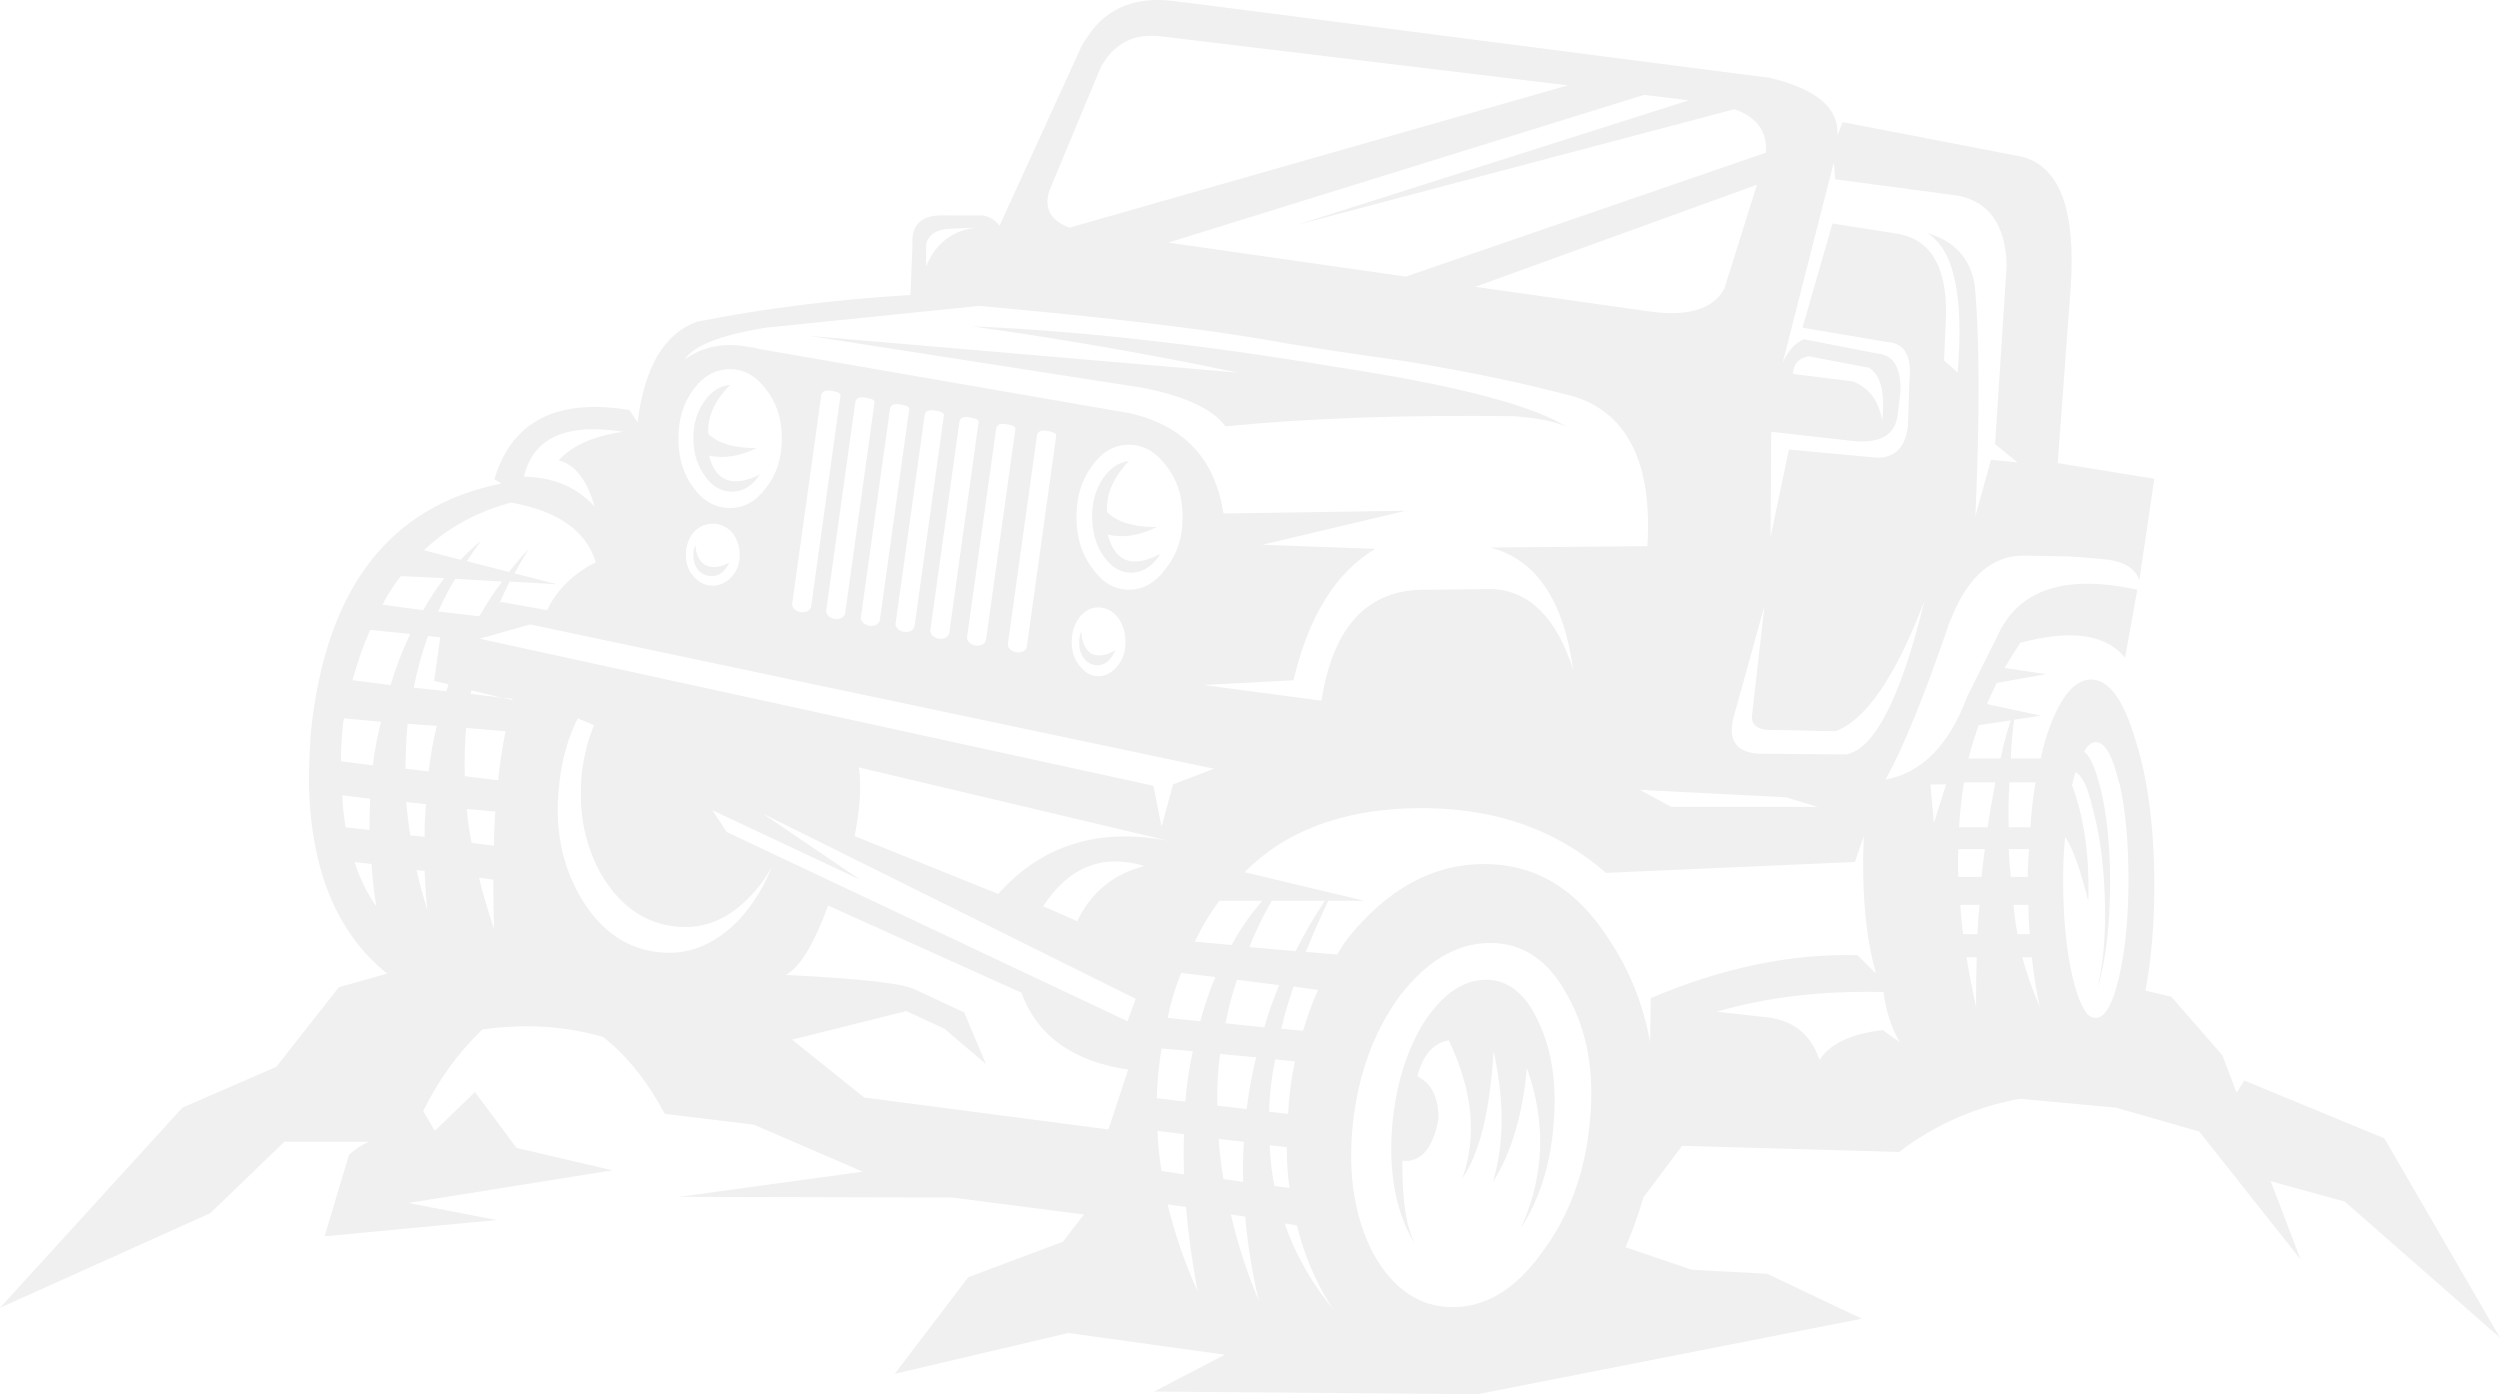<svg width="312" height="174" viewBox="0 0 312 174" fill="none" xmlns="http://www.w3.org/2000/svg">
<path d="M229.966 15.24L229.288 16.937C229.57 13.54 226.767 11.133 220.878 9.716L147.845 0.29C147.732 0.29 147.648 0.29 147.59 0.29C142.157 -0.675 138.195 0.769 135.705 4.621C135.308 5.13 134.968 5.725 134.686 6.404L124.748 28.152C124.011 27.303 123.218 26.878 122.369 26.878H117.953C115.066 26.762 113.707 27.981 113.877 30.531L113.623 36.814C104.283 37.381 95.593 38.458 87.552 40.045L87.042 40.126C82.909 41.6 80.418 45.792 79.569 52.702L78.55 51.173C69.662 49.699 64.087 52.445 61.821 59.413C61.764 59.525 61.735 59.665 61.735 59.836L62.586 60.345C48.604 63.121 40.678 73.427 38.807 91.265C38.636 93.531 38.552 95.711 38.552 97.807C38.78 108.565 42.034 116.466 48.317 121.506L42.291 123.203L34.477 133.144L22.76 138.24L0 163.213L26.239 151.407L35.495 142.489H46.025C45.234 142.829 44.413 143.366 43.564 144.1L40.508 154.296L61.99 152.258L50.951 150.133L76.426 146.056L64.455 143.254L59.274 136.288L54.262 141.129L52.82 138.663C54.688 134.814 57.15 131.417 60.207 128.472C65.529 127.734 70.539 128.046 75.239 129.404C78.125 131.613 80.701 134.812 82.967 139.004L94.092 140.365L107.678 146.225L84.75 149.368L118.89 149.455L135.278 151.575L132.644 154.974L120.841 159.391L111.672 171.452L133.326 166.357L152.857 169.073L144.024 173.664L184.364 174L232.344 164.573L220.541 158.968L211.113 158.459L202.875 155.656C203.724 153.673 204.461 151.606 205.086 149.455L209.926 142.999L237.016 143.763C241.091 140.648 245.676 138.524 250.77 137.389C251.224 137.277 251.707 137.192 252.216 137.134L264.106 138.24L274.462 141.216L287.116 157.185L283.382 147.412L292.638 149.965L312 166.953L297.563 142.062L280.07 134.841L279.133 136.37L277.35 131.697L270.983 124.395L267.753 123.631C268.491 119.721 268.859 115.332 268.859 110.464C268.859 105.821 268.519 101.602 267.84 97.807C267.501 95.881 267.047 94.04 266.48 92.284C265.009 87.301 263.171 84.809 260.963 84.809C258.755 84.809 256.859 87.301 255.273 92.284C255.045 93.079 254.847 93.872 254.677 94.663H250.943C250.998 93.077 251.138 91.464 251.366 89.823L254.677 89.313L247.968 87.866C248.307 87.075 248.676 86.282 249.073 85.491C249.073 85.376 249.102 85.291 249.16 85.237L255.359 84.131L250.179 83.367C250.8 82.29 251.45 81.242 252.13 80.223C258.47 78.524 262.829 79.148 265.206 82.093L266.734 73.598C257.678 71.615 251.846 73.568 249.241 79.458L245.507 86.933C243.242 92.993 239.844 96.449 235.314 97.298C237.522 93.334 240.183 86.792 243.297 77.675C243.297 77.617 243.326 77.561 243.383 77.507C245.533 71.956 248.647 69.236 252.726 69.349L258.161 69.435C258.385 69.435 259.8 69.548 262.404 69.772C264.952 70 266.48 70.877 266.989 72.406L268.859 59.749L256.801 57.797L258.416 35.968C259.095 26.284 257.085 20.818 252.384 19.571L229.966 15.24ZM228.86 20.249L229.033 22.374L244.316 24.412C248.225 25.149 250.263 28.038 250.433 33.079L248.987 55.418L251.789 57.711L248.477 57.374L246.526 64.422C247.093 51.737 247.064 42.11 246.44 35.54C245.873 32.201 243.891 30.049 240.495 29.084C243.837 31.068 245.11 36.874 244.316 46.501L242.619 44.972L242.874 39.194C242.932 32.964 240.724 29.594 236.251 29.084L228.692 27.897L224.953 40.891L235.487 42.679C237.695 42.791 238.628 44.432 238.289 47.601L238.116 53.038C237.835 55.759 236.561 57.12 234.296 57.12L223.257 56.1L220.964 67.056L221.051 53.889L230.898 54.995C234.579 55.447 236.561 54.343 236.843 51.683L237.184 48.794C237.241 45.849 236.278 44.291 234.296 44.121L225.126 42.338C224.05 42.789 223.172 43.753 222.493 45.227L228.86 20.249ZM216.461 13.625C219.294 14.644 220.596 16.456 220.368 19.061L175.444 34.521L145.807 30.276L205.168 11.841L210.771 12.519L161.858 28.065L216.461 13.625ZM223.766 46.669C223.824 45.422 224.474 44.686 225.717 44.462L233.277 45.904C234.75 46.866 235.288 49.074 234.891 52.529C234.495 50.039 233.277 48.397 231.239 47.601L223.766 46.669ZM219.268 23.056L215.188 36.05C213.717 38.713 210.377 39.62 205.168 38.771L184.109 35.795L219.268 23.056ZM240.923 97.889H242.874L241.346 102.734L240.923 97.889ZM220.2 94.067C220.143 94.067 220.087 94.067 220.032 94.067C219.862 94.067 219.693 94.067 219.523 94.067C216.748 93.897 215.671 92.454 216.293 89.736L220.2 75.637L218.672 89.14C218.444 90.556 219.434 91.209 221.642 91.096L229.033 91.265C232.827 89.906 236.533 84.498 240.154 75.04C237.213 87.104 233.957 93.474 230.388 94.154L220.368 94.067C220.314 94.067 220.258 94.067 220.2 94.067ZM222.915 99.504L226.823 100.696H208.565L204.658 98.571L222.915 99.504ZM231.494 107.575L232.599 104.345C232.314 111.2 232.823 116.92 234.127 121.506L231.835 119.213C223.569 118.985 214.964 120.769 206.018 124.564L205.932 130.087C205.083 125.328 203.356 121.024 200.751 117.175C196.788 110.945 191.609 107.83 185.214 107.83C178.816 107.83 173.126 110.945 168.144 117.175C167.69 117.797 167.265 118.447 166.871 119.127L162.964 118.785C163.812 116.692 164.746 114.57 165.765 112.416H170.268L155.322 108.849C160.359 103.754 167.349 101.092 176.295 100.864C185.976 100.637 194.016 103.328 200.415 108.936L231.494 107.575ZM260.112 93.812C260.509 93.021 260.992 92.625 261.559 92.625C262.69 92.625 263.651 94.295 264.442 97.634C264.442 97.692 264.471 97.749 264.529 97.807C265.266 101.146 265.634 105.138 265.634 109.782C265.634 114.541 265.237 118.619 264.442 122.016C263.651 125.359 262.69 127.03 261.559 127.03C261.162 127.03 260.793 126.859 260.453 126.515C260.396 126.461 260.367 126.405 260.367 126.347C259.745 125.556 259.18 124.112 258.67 122.016C257.876 118.619 257.479 114.541 257.479 109.782C257.479 107.859 257.563 106.075 257.733 104.431C258.697 105.905 259.66 108.596 260.622 112.503C260.792 106.895 260.112 102.052 258.584 97.975C258.584 97.918 258.613 97.862 258.67 97.807C258.67 97.749 258.67 97.692 258.67 97.634C258.783 97.182 258.894 96.757 259.007 96.36C259.404 96.53 259.802 97.012 260.199 97.807C260.538 98.544 260.849 99.535 261.131 100.778C261.98 103.78 262.489 107.349 262.659 111.483C262.829 115.73 262.603 119.326 261.982 122.271C261.924 122.61 261.868 122.95 261.813 123.29C261.926 122.838 262.037 122.384 262.15 121.929C262.945 118.644 263.342 114.709 263.342 110.123C263.342 105.592 262.945 101.684 262.15 98.398C262.095 98.174 262.039 97.977 261.982 97.807C261.414 95.653 260.792 94.322 260.112 93.812ZM246.526 91.774C246.639 91.322 246.779 90.897 246.949 90.5L250.943 89.904C250.433 91.436 250.008 93.022 249.669 94.663H245.676C245.903 93.757 246.158 92.851 246.44 91.947C246.44 91.889 246.469 91.832 246.526 91.774ZM250.77 97.807C250.715 97.749 250.715 97.692 250.77 97.634H254.081C254.026 97.692 253.999 97.749 253.999 97.807C253.714 99.506 253.516 101.318 253.403 103.244H250.688C250.63 101.488 250.657 99.676 250.77 97.807ZM248.987 97.634C248.987 97.692 248.987 97.749 248.987 97.807C248.647 99.564 248.336 101.376 248.054 103.244H244.489C244.601 101.376 244.798 99.564 245.08 97.807C245.08 97.749 245.08 97.692 245.08 97.634H248.987ZM251.279 112.926H253.149C253.149 114.173 253.204 115.39 253.317 116.579H251.789C251.565 115.391 251.394 114.173 251.279 112.926ZM253.235 105.96C253.12 107.094 253.062 108.256 253.062 109.445H250.943C250.827 108.311 250.743 107.149 250.688 105.96H253.235ZM244.657 112.926H247.036C246.92 114.115 246.836 115.332 246.781 116.579H244.998C244.828 115.333 244.714 114.115 244.657 112.926ZM244.402 105.96H247.713C247.543 107.094 247.403 108.256 247.29 109.445H244.402C244.344 108.257 244.344 107.094 244.402 105.96ZM245.421 119.468H246.694C246.637 121.506 246.608 123.573 246.608 125.669C246.156 123.573 245.76 121.506 245.421 119.468ZM252.384 119.468H253.571C253.799 121.676 254.14 123.77 254.595 125.751C253.631 123.489 252.894 121.395 252.384 119.468ZM235.06 123.799C235.345 126.123 236.024 128.219 237.097 130.087L234.978 128.558C231.015 129.01 228.382 130.255 227.077 132.294C226.001 129.066 223.764 127.283 220.368 126.943L214.255 126.261C220.426 124.45 227.361 123.63 235.06 123.799ZM137.315 8.529C138.449 6.375 140.035 5.073 142.073 4.621C142.922 4.451 143.856 4.422 144.875 4.534L195.657 10.654L133.495 28.407C131.118 27.558 130.268 26.029 130.948 23.82L137.315 8.529ZM94.602 43.525C94.32 43.413 94.036 43.357 93.751 43.357C90.524 42.677 87.751 43.187 85.432 44.885C86.563 43.129 89.959 41.797 95.62 40.891L122.201 38.175C138.563 39.646 150.848 41.118 159.056 42.592C161.831 43.102 167.209 43.922 175.189 45.054C183.231 46.358 190.393 47.859 196.676 49.558C203.244 51.766 206.217 57.968 205.596 68.162L185.978 68.33C191.694 69.804 195.146 74.901 196.335 83.621C194.297 77.163 190.957 73.794 186.315 73.512L178.419 73.598C178.249 73.598 178.108 73.598 177.996 73.598C170.749 73.483 166.388 78.098 164.915 87.443L150.223 85.491L161.435 84.895C163.303 76.909 166.7 71.443 171.624 68.498L157.528 67.989L175.444 63.744L152.689 64.085C151.67 57.346 147.821 53.182 141.141 51.596L94.602 43.525ZM115.579 30.445C115.86 29.368 116.71 28.745 118.126 28.575L121.86 28.407C118.861 28.746 116.768 30.36 115.579 33.247V30.445ZM84.668 54.74C84.668 52.305 85.29 50.265 86.533 48.62C87.779 46.922 89.308 46.073 91.117 46.073C92.873 46.073 94.374 46.922 95.62 48.62C96.921 50.265 97.572 52.305 97.572 54.74C97.572 57.175 96.921 59.214 95.62 60.855C94.374 62.553 92.873 63.403 91.117 63.403C89.308 63.403 87.779 62.553 86.533 60.855C85.29 59.215 84.668 57.176 84.668 54.74ZM60.038 67.479C59.132 68.216 58.282 69.01 57.491 69.858L52.907 68.671C55.906 65.838 59.529 63.856 63.777 62.725C69.551 63.744 73.06 66.178 74.307 70.027C74.307 70.084 74.334 70.142 74.388 70.2C73.994 70.37 73.598 70.568 73.201 70.796C70.936 72.209 69.294 73.993 68.275 76.146L62.586 75.127L62.331 75.295C62.728 74.389 63.153 73.483 63.604 72.579L69.549 72.916L64.2 71.56C64.767 70.538 65.361 69.517 65.983 68.498C65.135 69.405 64.314 70.368 63.523 71.387L58.255 70.027C58.823 69.178 59.417 68.329 60.038 67.479ZM56.814 72.238L62.672 72.579C61.708 73.822 60.83 75.153 60.038 76.569C59.926 76.682 59.841 76.795 59.784 76.91L54.69 76.314C55.312 74.898 56.019 73.54 56.814 72.238ZM59.87 79.713L66.151 77.93L151.497 95.937L146.403 97.889L144.961 103.157L143.942 98.062L59.87 79.713ZM85.6 69.262C85.6 68.188 85.911 67.255 86.533 66.46C87.212 65.726 88.005 65.359 88.912 65.359C89.873 65.359 90.694 65.726 91.377 66.46C91.999 67.255 92.309 68.188 92.309 69.262C92.309 70.339 91.999 71.217 91.377 71.897C90.694 72.692 89.873 73.089 88.912 73.089C88.005 73.089 87.212 72.692 86.533 71.897C85.911 71.218 85.6 70.339 85.6 69.262ZM65.387 59.494C66.521 54.627 70.654 52.758 77.786 53.889C74.108 54.399 71.418 55.588 69.717 57.456C71.758 57.966 73.259 59.891 74.22 63.234C72.013 60.799 69.069 59.552 65.387 59.494ZM50.018 71.897L55.454 72.151C54.49 73.398 53.611 74.73 52.82 76.146L47.726 75.464C48.406 74.163 49.17 72.974 50.018 71.897ZM53.416 79.372L54.944 79.545L54.18 84.982L55.963 85.405C55.906 85.686 55.821 85.97 55.708 86.256L51.633 85.828C52.085 83.563 52.679 81.41 53.416 79.372ZM46.198 78.607L51.205 79.117C50.244 81.1 49.424 83.225 48.745 85.491L43.987 84.895C44.612 82.63 45.349 80.534 46.198 78.607ZM50.869 90.332L54.517 90.587C54.065 92.397 53.726 94.295 53.498 96.278L50.614 95.937C50.614 94.069 50.699 92.201 50.869 90.332ZM42.8 90.5C42.8 90.219 42.856 89.935 42.968 89.649L47.553 90.077C47.101 91.834 46.762 93.646 46.534 95.514L42.545 95.005C42.545 93.588 42.63 92.087 42.8 90.5ZM43.141 103.244C42.914 101.997 42.771 100.665 42.714 99.249L46.198 99.677C46.14 100.978 46.111 102.28 46.111 103.58L43.141 103.244ZM50.696 100.1L53.161 100.355C53.046 101.713 52.988 103.073 52.988 104.431L51.205 104.263C50.981 102.847 50.811 101.46 50.696 100.1ZM51.97 108.594L52.988 108.681C53.046 110.264 53.16 111.906 53.33 113.608C52.82 111.906 52.367 110.235 51.97 108.594ZM46.962 113.099C45.828 111.512 44.921 109.671 44.242 107.575L46.366 107.83C46.478 109.587 46.676 111.343 46.962 113.099ZM72.096 89.649L74.134 90.5C73.4 92.257 72.891 94.238 72.606 96.447C72.551 96.899 72.524 97.352 72.524 97.807C72.296 101.996 73.146 105.79 75.071 109.19C77.279 112.87 80.165 114.993 83.731 115.56C87.412 116.127 90.668 114.938 93.496 111.993C94.685 110.804 95.647 109.472 96.385 107.998C95.423 110.546 94.036 112.812 92.223 114.796C89.109 118.023 85.627 119.353 81.78 118.785C77.817 118.221 74.646 115.843 72.269 111.652C70.004 107.575 69.182 102.96 69.804 97.807V97.721C70.143 94.721 70.907 92.031 72.096 89.649ZM63.946 87.356L62.754 87.102L58.765 86.592C58.765 86.422 58.794 86.281 58.851 86.169L62.754 87.102L63.946 87.188C63.946 87.246 63.946 87.303 63.946 87.356ZM58.169 90.842L63.095 91.265C62.698 93.19 62.386 95.229 62.163 97.379L58.001 96.87C57.943 94.832 57.999 92.822 58.169 90.842ZM58.255 100.951L61.821 101.287C61.709 102.646 61.653 104.063 61.653 105.537L58.851 105.196C58.566 103.725 58.368 102.31 58.255 100.951ZM59.784 109.527L61.567 109.782C61.567 111.765 61.596 113.805 61.653 115.901C60.916 113.748 60.293 111.623 59.784 109.527ZM158.715 112.416H165.342C163.984 114.454 162.767 116.55 161.69 118.704L155.913 118.194C156.708 116.211 157.642 114.285 158.715 112.416ZM152.179 112.416H157.528C156.058 114.115 154.784 115.956 153.708 117.939L149.123 117.512C149.972 115.701 150.99 114.002 152.179 112.416ZM145.552 58.139C146.91 59.837 147.59 61.96 147.59 64.508C147.59 67.056 146.91 69.179 145.552 70.877C144.252 72.692 142.696 73.598 140.886 73.598C139.072 73.598 137.543 72.692 136.296 70.877C134.996 69.179 134.345 67.056 134.345 64.508C134.345 61.96 134.996 59.837 136.296 58.139C137.543 56.382 139.072 55.504 140.886 55.504C142.696 55.504 144.252 56.383 145.552 58.139ZM130.779 53.803C131.57 53.918 131.911 54.146 131.798 54.485L128.146 80.732C127.976 81.242 127.552 81.468 126.872 81.41C126.247 81.297 125.879 80.987 125.767 80.477L129.419 54.312C129.532 53.803 129.984 53.633 130.779 53.803ZM121.096 52.106C121.891 52.218 122.23 52.444 122.115 52.783L118.462 79.035C118.292 79.545 117.868 79.771 117.189 79.713C116.567 79.601 116.201 79.29 116.088 78.781L119.74 52.615C119.853 52.106 120.305 51.937 121.096 52.106ZM124.325 53.466C124.438 52.957 124.889 52.786 125.68 52.957C126.475 53.069 126.816 53.295 126.704 53.634L123.052 79.881C122.882 80.391 122.458 80.619 121.778 80.564C121.153 80.449 120.785 80.136 120.673 79.626L124.325 53.466ZM134.686 77.079C135.366 76.23 136.157 75.805 137.06 75.805C138.025 75.805 138.846 76.23 139.526 77.079C140.148 77.928 140.458 78.947 140.458 80.136C140.458 81.325 140.148 82.288 139.526 83.025C138.846 83.932 138.025 84.386 137.06 84.386C136.157 84.386 135.366 83.932 134.686 83.025C134.062 82.288 133.749 81.325 133.749 80.136C133.749 78.948 134.062 77.929 134.686 77.079ZM111.076 51C111.188 50.49 111.641 50.32 112.436 50.49C113.227 50.606 113.567 50.834 113.455 51.173L109.802 77.42C109.632 77.93 109.208 78.156 108.529 78.098C107.907 77.985 107.539 77.675 107.423 77.165L111.076 51ZM115.406 51.764C115.521 51.255 115.975 51.085 116.766 51.255C117.557 51.37 117.897 51.598 117.785 51.937L114.132 78.184C113.962 78.694 113.538 78.92 112.859 78.862C112.237 78.75 111.869 78.439 111.753 77.93L115.406 51.764ZM108.106 49.644C108.897 49.757 109.237 49.983 109.125 50.322L105.472 76.569C105.302 77.079 104.878 77.307 104.199 77.252C103.574 77.136 103.206 76.824 103.093 76.314L106.746 50.154C106.858 49.644 107.311 49.475 108.106 49.644ZM103.857 48.794C104.648 48.906 104.989 49.132 104.876 49.471L101.224 75.718C101.054 76.228 100.63 76.456 99.95 76.401C99.329 76.286 98.962 75.973 98.85 75.464L102.497 49.303C102.613 48.794 103.066 48.624 103.857 48.794ZM107.342 97.807C107.342 97.012 107.284 96.333 107.169 95.769L145.893 104.941C137.118 103.242 130.013 105.45 124.58 111.565L106.659 104.345C107.169 101.686 107.396 99.506 107.342 97.807ZM90.694 103.835L88.912 101.119L107.342 109.782L95.197 101.542L141.732 124.65L140.713 127.453L90.694 103.835ZM98.081 121.675C99.837 120.713 101.592 117.826 103.348 113.012L127.468 123.886C129.448 129.263 133.892 132.462 140.799 133.481L138.334 140.956L107.851 136.966L98.85 129.746L113.113 126.179L117.871 128.385L123.052 132.803L120.332 126.347L114.305 123.545C112.943 122.753 107.536 122.13 98.081 121.675ZM142.837 108.085C138.986 109.046 136.184 111.339 134.432 114.964L130.183 113.099C133.41 108.17 137.628 106.498 142.837 108.085ZM149.801 127.453L145.725 127.03C146.119 125.046 146.685 123.176 147.422 121.42L151.67 121.929C150.933 123.686 150.31 125.527 149.801 127.453ZM144.961 130.851L148.868 131.188C148.414 133.229 148.101 135.325 147.931 137.476L144.365 137.053C144.423 134.957 144.622 132.89 144.961 130.851ZM144.452 141.129L147.763 141.552C147.705 143.138 147.705 144.809 147.763 146.566L144.961 146.138C144.676 144.44 144.507 142.77 144.452 141.129ZM145.725 150.301L148.018 150.642C148.299 153.985 148.78 157.495 149.459 161.175C147.819 157.496 146.574 153.872 145.725 150.301ZM198.377 140.365C197.752 146.595 195.742 151.947 192.346 156.421C189.119 160.894 185.44 163.131 181.307 163.131C177.174 163.131 173.861 160.894 171.369 156.421C169.05 151.947 168.2 146.595 168.822 140.365C169.501 134.077 171.453 128.725 174.68 124.309C178.08 119.893 181.845 117.685 185.978 117.685C190.111 117.685 193.338 119.893 195.657 124.309C198.149 128.726 199.057 134.077 198.377 140.365ZM159.907 128.385C160.301 126.686 160.811 124.932 161.435 123.121L164.492 123.545C163.755 125.186 163.132 126.884 162.622 128.64L159.907 128.385ZM159.652 122.948C158.915 124.647 158.292 126.403 157.783 128.217L152.944 127.707C153.283 125.893 153.763 124.081 154.385 122.271L159.652 122.948ZM152.261 131.529L156.764 131.952C156.255 134.048 155.859 136.2 155.577 138.408L151.925 137.985C151.867 135.778 151.979 133.625 152.261 131.529ZM160.753 139.004L158.379 138.749C158.434 136.599 158.688 134.418 159.143 132.207L161.604 132.462C161.152 134.558 160.868 136.739 160.753 139.004ZM158.461 142.912L160.585 143.167C160.585 144.924 160.698 146.622 160.926 148.263L159.056 148.008C158.717 146.368 158.518 144.669 158.461 142.912ZM152.093 142.148L155.236 142.489C155.123 144.131 155.095 145.8 155.149 147.498L152.689 147.157C152.403 145.459 152.205 143.789 152.093 142.148ZM153.621 151.575L155.404 151.83C155.69 155.284 156.257 158.795 157.105 162.362C155.574 158.684 154.412 155.088 153.621 151.575ZM160.33 152.681L161.858 152.935C162.707 156.447 164.066 159.704 165.934 162.703C166.221 163.132 166.528 163.55 166.856 163.958C163.886 160.473 161.711 156.714 160.33 152.681ZM193.874 140.446C194.326 135.409 193.703 131.106 192.005 127.539C190.419 124.027 188.24 122.271 185.469 122.271C182.636 122.271 180.061 124.027 177.741 127.539C175.531 131.106 174.199 135.409 173.748 140.446C173.351 145.429 173.945 149.707 175.531 153.277C175.87 154.01 176.239 154.69 176.636 155.315C175.502 153.219 174.964 149.736 175.021 144.864C177.344 145.092 178.845 143.337 179.524 139.6C179.524 136.937 178.647 135.181 176.891 134.332C177.57 131.671 178.873 130.172 180.798 129.832C183.797 136.059 184.362 141.807 182.494 147.075C184.647 143.96 185.95 138.665 186.401 131.188C187.759 137.36 187.731 142.797 186.315 147.498C188.58 143.989 189.996 139.261 190.563 133.313C192.998 140.165 192.743 146.819 189.799 153.277C192.118 149.707 193.477 145.43 193.874 140.446ZM135.278 82.174C135.732 82.742 136.299 83.025 136.979 83.025C137.601 83.025 138.137 82.742 138.589 82.174C138.816 81.893 139.014 81.552 139.185 81.155C138.053 81.835 137.063 81.977 136.215 81.583C135.42 81.073 134.996 80.139 134.941 78.781C134.771 79.175 134.686 79.626 134.686 80.136C134.686 80.986 134.883 81.665 135.278 82.174ZM138.166 63.912C137.996 61.761 138.903 59.639 140.886 57.543C139.694 57.655 138.646 58.334 137.743 59.581C136.779 60.939 136.296 62.553 136.296 64.422C136.296 66.405 136.779 68.077 137.743 69.435C138.704 70.794 139.836 71.474 141.141 71.474C142.499 71.474 143.659 70.794 144.62 69.435C144.676 69.272 144.755 69.159 144.86 69.099C141.358 70.96 139.155 70.165 138.252 66.715C140.12 67.169 142.157 66.859 144.365 65.782C141.479 65.782 139.412 65.159 138.166 63.912ZM86.787 67.989C86.617 68.385 86.533 68.811 86.533 69.262C86.533 70 86.732 70.623 87.129 71.132C87.58 71.642 88.145 71.897 88.825 71.897C89.45 71.897 89.988 71.642 90.44 71.132C90.668 70.851 90.865 70.539 91.036 70.2C89.901 70.822 88.91 70.935 88.061 70.541C87.27 70.086 86.845 69.235 86.787 67.989ZM91.117 48.029C89.875 48.142 88.828 48.792 87.979 49.981C87.015 51.286 86.533 52.843 86.533 54.654C86.533 56.522 87.015 58.108 87.979 59.413C88.883 60.713 90.015 61.364 91.377 61.364C92.677 61.364 93.782 60.713 94.688 59.413C94.738 59.307 94.813 59.226 94.914 59.172C91.477 60.907 89.335 60.138 88.489 56.865C90.356 57.259 92.338 56.947 94.433 55.927C91.601 55.927 89.591 55.333 88.402 54.144C88.232 52.106 89.137 50.068 91.117 48.029ZM154.472 46.501L100.969 41.915L142.414 48.366C147.79 49.388 151.3 51.003 152.944 53.211C163.189 52.192 175.163 51.767 188.862 51.937C191.921 52.161 194.158 52.613 195.571 53.293C191.268 50.575 181.701 48.084 166.871 45.818C149.942 42.989 134.741 41.29 121.269 40.722C132.591 42.309 143.659 44.236 154.472 46.501Z" fill="black" fill-opacity="0.06"/>
</svg>
